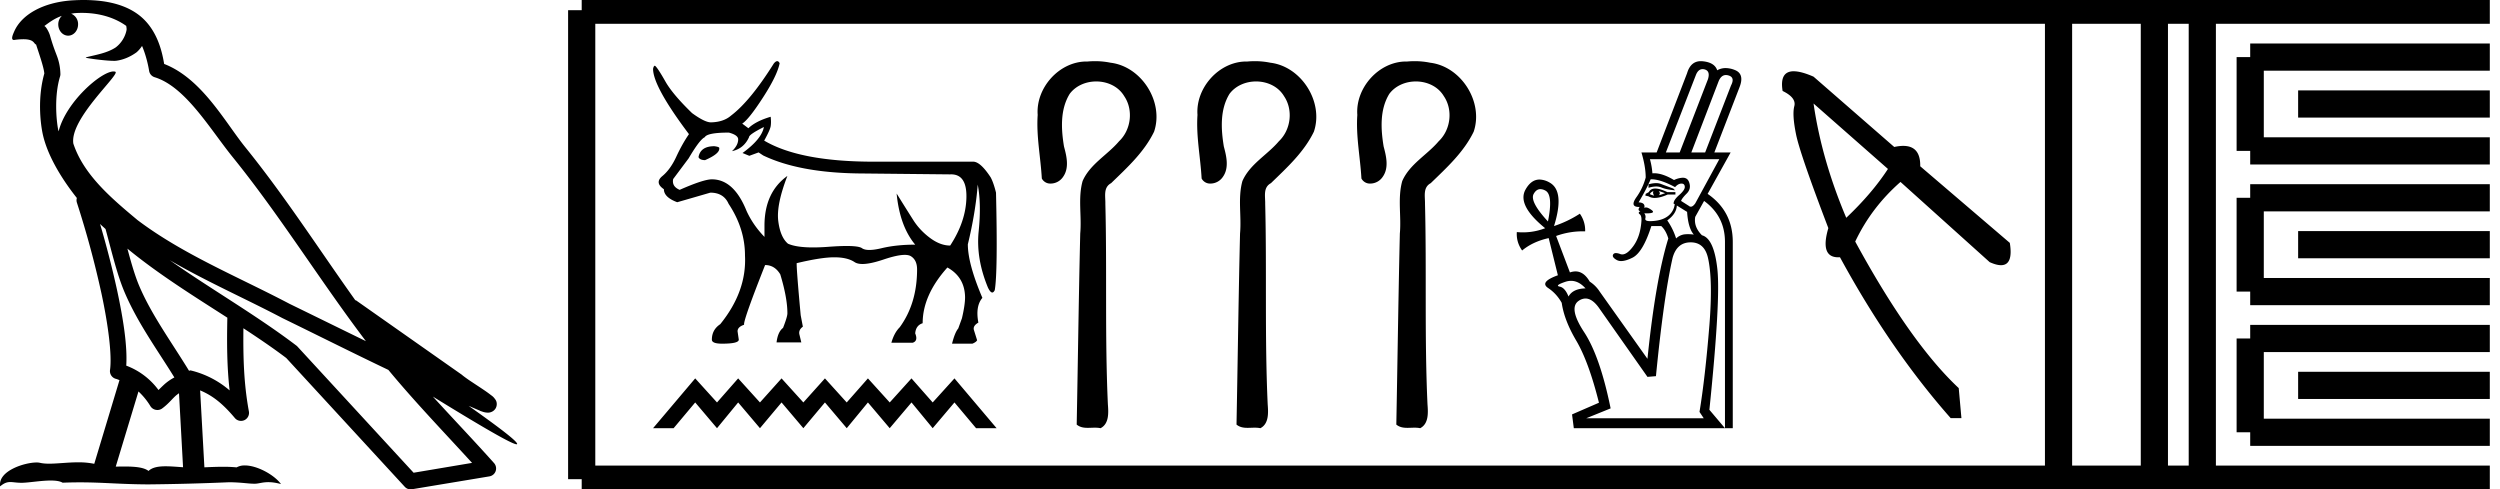 <svg xmlns="http://www.w3.org/2000/svg" width="91.955" height="18"><path d="M3.01.474c.693 0 1.247.2 1.634.479.006.053.02.107.009.16-.05.248-.195.477-.396.63-.316.207-.697.267-1.057.356-.09.01-.019.031.031.04.23.04.707.099.971.099l.052-.001c.278-.032.54-.148.766-.311.079-.067.147-.15.205-.236.147.346.227.713.26.917.018.11.096.2.202.233 1.139.349 2.038 1.91 2.88 2.949 1.729 2.137 3.199 4.526 4.892 6.76-.937-.456-1.87-.916-2.81-1.374-1.92-1.01-3.92-1.816-5.604-3.09l-.008-.008c-.97-.808-1.963-1.66-2.339-2.793-.148-.92 1.757-2.577 1.542-2.646a.207.207 0 0 0-.064-.01c-.458 0-1.753 1.128-2.019 2.202-.003-.014-.01-.03-.014-.045-.073-.356-.154-1.256.068-1.98a.29.29 0 0 0 .01-.103 1.968 1.968 0 0 0-.123-.634c-.063-.17-.139-.344-.26-.765-.031-.108-.142-.328-.208-.345.186-.138.375-.28.645-.375a.434.434 0 0 0-.132.314c0 .23.164.415.365.415.2 0 .364-.186.364-.415V.894a.411.411 0 0 0-.255-.39c.053-.007.096-.019.154-.022.081-.006.16-.008.238-.008zm.67 7.763c.065.065.135.124.202.187.214.78.412 1.64.692 2.305.483 1.145 1.216 2.141 1.84 3.154a1.814 1.814 0 0 0-.385.27 6.831 6.831 0 0 0-.199.193 2.61 2.61 0 0 0-1.186-.897c.045-.723-.108-1.712-.34-2.787a34.903 34.903 0 0 0-.624-2.425zm1.006.908c1.149.945 2.428 1.738 3.676 2.54-.018.91-.018 1.778.084 2.675a3.411 3.411 0 0 0-1.437-.736c-.02 0-.037.012-.057.012-.649-1.063-1.383-2.06-1.837-3.134-.156-.37-.293-.85-.429-1.357zm.407 5.254a2.5 2.5 0 0 1 .44.541.3.3 0 0 0 .257.14.29.29 0 0 0 .17-.053c.215-.156.347-.324.476-.446.047-.045.097-.08.148-.117l.149 2.722c-.213-.014-.435-.035-.637-.035-.264 0-.495.036-.633.172-.169-.134-.497-.164-.89-.164-.102 0-.207.002-.316.004l.836-2.764zM6.25 9.574c1.354.787 2.784 1.414 4.135 2.125a.244.244 0 0 0 .006.003c1.295.631 2.586 1.28 3.894 1.904.984 1.189 2.052 2.295 3.078 3.42l-2.15.362-4.267-4.635a.288.288 0 0 0-.037-.036c-1.499-1.137-3.152-2.082-4.66-3.143zM3.076 0c-.135 0-.273.005-.411.013C1.58.083.792.54.523 1.157c-.04.093-.146.314-.007.314a2.35 2.35 0 0 1 .341-.028c.418 0 .38.172.47.194.09.282.29.846.303 1.068-.244.86-.153 1.763-.064 2.198.15.732.63 1.584 1.261 2.38a.285.285 0 0 0 0 .166 35.3 35.3 0 0 1 .903 3.336c.251 1.168.393 2.277.317 2.823a.294.294 0 0 0 .221.328c.045.011.084.031.127.045l-.928 3.079a2.847 2.847 0 0 0-.593-.055c-.381 0-.756.05-1.064.05-.125 0-.24-.008-.34-.032a.546.546 0 0 0-.125-.012c-.436 0-1.428.306-1.34.879.15-.128.257-.159.375-.159.11 0 .23.027.405.027h.027c.254-.004.697-.083 1.053-.083.18 0 .338.02.438.08.236-.01.45-.013.649-.013.85 0 1.447.07 2.5.075a89.565 89.565 0 0 0 2.974-.079c.45.003.697.054.922.054h.04c.134-.004.265-.057.48-.057.123 0 .273.017.468.07-.25-.341-.877-.685-1.33-.685a.591.591 0 0 0-.302.071 5.081 5.081 0 0 0-.508-.022c-.22 0-.448.01-.678.02l-.157-2.83c.487.203.857.517 1.281 1.021a.295.295 0 0 0 .513-.246c-.192-1.039-.213-2.019-.202-3.06.54.354 1.072.713 1.576 1.094l4.36 4.738a.29.29 0 0 0 .263.09c.95-.159 1.9-.315 2.849-.474a.294.294 0 0 0 .23-.193.298.298 0 0 0-.06-.297c-.741-.83-1.508-1.631-2.25-2.445 1.269.78 2.875 1.755 3.08 1.755.022 0 .027-.013.012-.04-.094-.163-.9-.755-1.775-1.373.14.058.276.12.415.177l.017.01c.103.035.16.059.27.062a.286.286 0 0 0 .108-.016.317.317 0 0 0 .188-.152.32.32 0 0 0 .023-.238c-.017-.05-.038-.077-.054-.098-.061-.085-.103-.109-.162-.154a4.553 4.553 0 0 0-.205-.149c-.153-.105-.336-.223-.493-.328a4.992 4.992 0 0 1-.328-.233.307.307 0 0 0-.028-.025l-3.892-2.736c-.008-.006-.02-.001-.028-.006-1.333-1.869-2.588-3.825-4.046-5.627-.744-.92-1.598-2.528-2.985-3.064-.067-.396-.218-1.127-.755-1.649C4.827.26 4.168.056 3.427.011A5.728 5.728 0 0 0 3.076 0zm23.199 5.378q-.5 0-.58.387v.023q.056.102.239.102.523-.228.523-.421v-.023q0-.045-.182-.068zm1.822-.706q-.08.444-.786.956l.25.103.342-.125.17.113q1.31.627 3.473.66l3.392.035.046-.001q.58 0 .563.849-.017.882-.597 1.77-.365 0-.74-.279-.376-.279-.615-.654-.239-.376-.615-.98.114 1.196.683 1.88-.694 0-1.235.13-.27.065-.45.065-.182 0-.273-.065-.113-.081-.563-.081-.273 0-.672.03-.307.023-.561.023-.618 0-.925-.137-.284-.24-.358-.837-.074-.598.336-1.656-.843.603-.843 1.833v.41q-.42-.433-.66-.957-.467-1.161-1.275-1.161-.307 0-1.184.387-.296-.125-.239-.398l.57-.763q.409-.695.591-.774.091-.171.888-.171.342.091.342.25 0 .217-.228.433.433-.091.626-.512 0-.103.547-.376zm.49-2.422q-.056 0-.126.088-.865 1.378-1.571 1.913-.273.239-.74.25-.228 0-.695-.341-.694-.672-.967-1.139-.308-.546-.399-.603-.045 0-.068.114 0 .649 1.32 2.402-.25.364-.466.831-.216.467-.512.711-.296.245.056.484 0 .296.49.478.398-.113 1.218-.352.49 0 .672.41.603.91.603 1.9.068 1.321-.91 2.528-.308.205-.308.569 0 .148.376.148.614 0 .614-.148l-.045-.307q0-.16.239-.24v-.022q0-.217.774-2.175.353 0 .558.342.262.865.262 1.434 0 .126-.16.535-.193.148-.239.535h.911l-.068-.284q-.046-.17.125-.296l-.08-.421q-.148-1.606-.148-1.89V9.68q.9-.216 1.383-.216.484 0 .746.176.104.07.292.07.284 0 .761-.16.517-.175.793-.175.147 0 .226.049.228.142.228.484 0 1.252-.638 2.129-.205.205-.307.569h.785q.205-.068.091-.342.023-.296.274-.375 0-1.036.91-2.05.638.353.65 1.093 0 .285-.115.774l-.136.376q-.125.148-.228.558h.751q.137-.057.171-.125l-.114-.365q-.057-.159.16-.284-.114-.603.148-.91-.535-1.253-.535-1.97.284-1.173.364-2.197.137.717.034 1.719-.102 1.001.342 2.071.087.18.158.18.05 0 .092-.088.114-.65.046-3.586-.091-.365-.194-.558-.364-.558-.626-.58h-3.677q-2.72 0-4.03-.775.216-.387.239-.53.023-.142 0-.347-.546.16-.82.422l-.227-.171q.239-.148.762-.956.524-.809.615-1.264-.038-.077-.09-.077zm-3.016 11.668l-1.55 1.832h.756l.794-.947.802.947.778-.947.802.947.794-.947.802.947.794-.947.802.947.779-.947.801.947.802-.947.779.947.801-.947.795.947h.755l-1.55-1.832-.801.885-.78-.885-.8.885-.802-.885-.78.885-.801-.885-.794.885-.802-.885-.794.885-.802-.885-.778.885-.802-.885zM40.276 2.25c-.09 0-.18.004-.268.012h-.042c-1.006 0-1.871.969-1.798 1.965-.054.784.109 1.558.152 2.338a.35.35 0 0 0 .326.187.554.554 0 0 0 .455-.245c.236-.33.132-.758.035-1.118-.106-.643-.145-1.359.209-1.936.228-.305.602-.457.976-.457.408 0 .815.18 1.03.541.344.506.252 1.241-.19 1.659-.427.505-1.068.838-1.341 1.464-.175.63-.028 1.288-.087 1.93-.056 2.342-.085 4.684-.13 7.027.121.101.264.12.411.12.086 0 .174-.006.26-.006.07 0 .14.004.206.019.319-.163.293-.573.27-.876-.113-2.457-.031-4.917-.093-7.375.007-.28-.084-.602.212-.762.59-.572 1.217-1.142 1.58-1.894.368-1.09-.457-2.397-1.6-2.536a2.837 2.837 0 0 0-.573-.057zm5.878 0c-.09 0-.179.004-.268.012h-.042c-1.005 0-1.871.969-1.798 1.965-.054.784.11 1.558.152 2.338a.35.35 0 0 0 .326.187.554.554 0 0 0 .455-.245c.236-.33.132-.758.036-1.118-.106-.643-.145-1.359.208-1.936.228-.305.603-.457.977-.457.407 0 .814.18 1.029.541.344.506.252 1.241-.19 1.659-.427.505-1.067.838-1.341 1.464-.174.63-.028 1.288-.087 1.93-.056 2.342-.085 4.684-.13 7.027.122.101.264.12.411.12.086 0 .174-.006.26-.006.07 0 .14.004.206.019.319-.163.293-.573.27-.876-.113-2.457-.031-4.917-.092-7.375.006-.28-.085-.602.211-.762.59-.572 1.217-1.142 1.58-1.894.368-1.09-.457-2.397-1.6-2.536a2.837 2.837 0 0 0-.573-.057zm5.878 0c-.09 0-.179.004-.268.012h-.042c-1.005 0-1.87.969-1.797 1.965-.055.784.108 1.558.151 2.338a.35.35 0 0 0 .326.187.554.554 0 0 0 .455-.245c.237-.33.132-.758.036-1.118-.106-.643-.145-1.359.208-1.936.228-.305.603-.457.977-.457.407 0 .814.18 1.029.541.345.506.252 1.241-.19 1.659-.427.505-1.067.838-1.34 1.464-.175.63-.029 1.288-.088 1.93-.055 2.342-.085 4.684-.13 7.027.122.101.264.12.412.12.086 0 .173-.006.26-.006.07 0 .139.004.205.019.319-.163.293-.573.27-.876-.113-2.457-.03-4.917-.092-7.375.006-.28-.084-.602.211-.762.59-.572 1.217-1.142 1.58-1.894.368-1.09-.457-2.397-1.6-2.536a2.837 2.837 0 0 0-.573-.057zm10.592.293c.024 0 .05.003.076.01.143.04.184.159.123.358l-1.041 2.696h-.508l1.106-2.852c.057-.141.138-.212.244-.212zm.86.217c.03 0 .061.005.094.015.165.048.196.171.092.37l-.951 2.462h-.508l1.003-2.617c.062-.153.153-.23.27-.23zm-2.57 3.976c-.082 0-.174.014-.278.043v.13a.933.933 0 0 1 .28-.05c.072 0 .137.013.195.037.126.052.293.087.501.104l-.065-.065c-.19-.07-.343-.126-.456-.17a.494.494 0 0 0-.178-.029zm.1.29l.234.078a1.737 1.737 0 0 1-.235.078c.052-.043.052-.095 0-.156zm-.196 0c-.026.052-.017.109.026.17a.807.807 0 0 1-.156-.053c.008-.043.052-.082.13-.117zm.065-.091c-.113 0-.19.043-.234.13l-.117.065-.013.065.117.026a.42.42 0 0 0 .23.059c.13 0 .288-.041.473-.124h.286v-.09h-.3c-.181-.088-.329-.131-.442-.131zm2.357-1.08l-.886 1.627c-.057.08-.111.121-.162.121a.109.109 0 0 1-.072-.03l-.286-.182c.017-.061.086-.152.208-.274.121-.121.148-.267.078-.436-.04-.096-.114-.144-.226-.144a.834.834 0 0 0-.32.085c-.278-.166-.523-.25-.735-.25l-.06.003a2.686 2.686 0 0 0-.091-.52zm-2.498.74c.223 0 .513.096.87.288.078-.087.157-.13.235-.13.078 0 .119.039.123.117.005.078-.065.18-.208.306s-.21.232-.202.319l.04.013a.64.64 0 0 1-.261.449c-.148.109-.347.167-.6.176a.936.936 0 0 1-.048.001c-.13 0-.188-.033-.172-.099a.206.206 0 0 0-.04-.189l.075.002c.243 0 .307-.042.192-.125-.085-.062-.153-.093-.205-.093a.093.093 0 0 0-.062.021c.035-.13-.034-.2-.208-.208.191-.321.339-.604.443-.847h.028zm-4.083.362a.4.4 0 0 1 .188.056c.19.104.221.482.09 1.133-.45-.486-.626-.823-.527-1.01.065-.119.147-.179.249-.179zm5.018.603l.378.234c.026.4.108.677.247.834a1.596 1.596 0 0 0-.21-.015c-.05 0-.097.003-.141.008a.546.546 0 0 0-.3.15 2.489 2.489 0 0 0-.325-.664c.226-.165.343-.347.351-.547zm-3.891 2.77c.189 0 .366.092.532.277-.312.008-.52.108-.625.3-.087-.218-.195-.34-.326-.365-.13-.026-.06-.085.209-.176a.652.652 0 0 1 .21-.036zm4.4-1.416c.338 0 .55.191.637.573.122.53.14 1.354.052 2.474-.104 1.285-.225 2.348-.364 3.19l.156.234h-4.323l.898-.364c-.26-1.276-.585-2.212-.976-2.806-.39-.595-.456-.979-.195-1.152a.443.443 0 0 1 .246-.083c.176 0 .35.127.522.382l1.758 2.5.312-.026c.191-1.944.395-3.394.612-4.349.104-.382.326-.573.664-.573zm.375-6.664c-.25 0-.419.147-.506.44l-1.12 2.917h-.56c.104.347.157.655.157.924a2.232 2.232 0 0 1-.346.73c-.163.234-.13.351.099.351h.025c-.06.087-.052.139.026.156-.07.035-.078.072-.026.11.052.04.074.125.065.255-.026.382-.128.692-.306.93-.146.197-.279.295-.398.295a.216.216 0 0 1-.077-.014.459.459 0 0 0-.154-.035c-.052 0-.087.018-.106.054-.035.065.01.133.136.202a.324.324 0 0 0 .16.037c.11 0 .248-.04.413-.122.256-.125.489-.514.697-1.165h.364c.113.104.2.256.26.456-.312 1.007-.568 2.482-.767 4.427l-1.758-2.474a1.217 1.217 0 0 0-.365-.365c-.145-.25-.32-.376-.525-.376a.61.61 0 0 0-.204.038l-.508-1.341a2.846 2.846 0 0 1 1.068-.17 1.046 1.046 0 0 0-.195-.65 4.1 4.1 0 0 1-.95.455c.268-.86.214-1.393-.164-1.601a.773.773 0 0 0-.369-.11c-.206 0-.378.123-.516.37-.213.382.028.855.723 1.42a2.261 2.261 0 0 1-1.042.142c-.017.244.048.47.195.678.26-.217.586-.37.977-.456l.338 1.367c-.46.165-.579.321-.358.469.206.137.372.318.499.545.062.43.24.89.53 1.382.308.52.588 1.285.84 2.292l-.99.43.065.507h5.56l-.573-.677c.278-2.7.376-4.425.293-5.176-.082-.75-.271-1.165-.566-1.243-.208-.209-.29-.434-.248-.677l.326-.586c.512.373.768.876.768 1.51v6.849h.287V8.901c0-.755-.308-1.345-.925-1.77l.847-1.524h-.6l.925-2.396c.13-.33.072-.543-.176-.638a.927.927 0 0 0-.332-.069.618.618 0 0 0-.312.082c-.061-.191-.237-.302-.528-.332a.705.705 0 0 0-.073-.004zm4.145 1.558l2.736 2.406q-.577.89-1.533 1.797-.906-2.143-1.203-4.203zm-.728-1.187q-.529 0-.41.725.512.248.43.56-.083.314.065 1.04.148.725 1.187 3.444-.316 1.074.366 1.074l.062-.002q1.846 3.395 4.072 5.917h.395l-.099-1.104q-1.78-1.665-3.807-5.39.593-1.253 1.665-2.193l3.28 2.95q.248.112.416.112.458 0 .325-.82L70.63 6.116q.013-.75-.625-.75-.148 0-.331.04L66.706 2.82q-.453-.198-.728-.198z"/><path d="M21.396.375v17.25m0-17.25h2.625m-2.625 17.25h2.625m0-17.25h49.934m-49.934 17.25h49.934m0-17.25H91.58m-17.625 17.25H91.58M75.717.375v17.25M79.242.375v17.25M81.005.375v17.25M82.767 2.1h8.813m-8.813 3.45h8.813M82.767 2.1v3.45m1.763-1.725h7.05m-8.813 3.45h8.813m-8.813 3.45h8.813m-8.813-3.45v3.45M84.53 9h7.05m-8.813 3.45h8.813m-8.813 3.45h8.813m-8.813-3.45v3.45m1.763-1.725h7.05" fill="none" stroke="#000"/></svg>